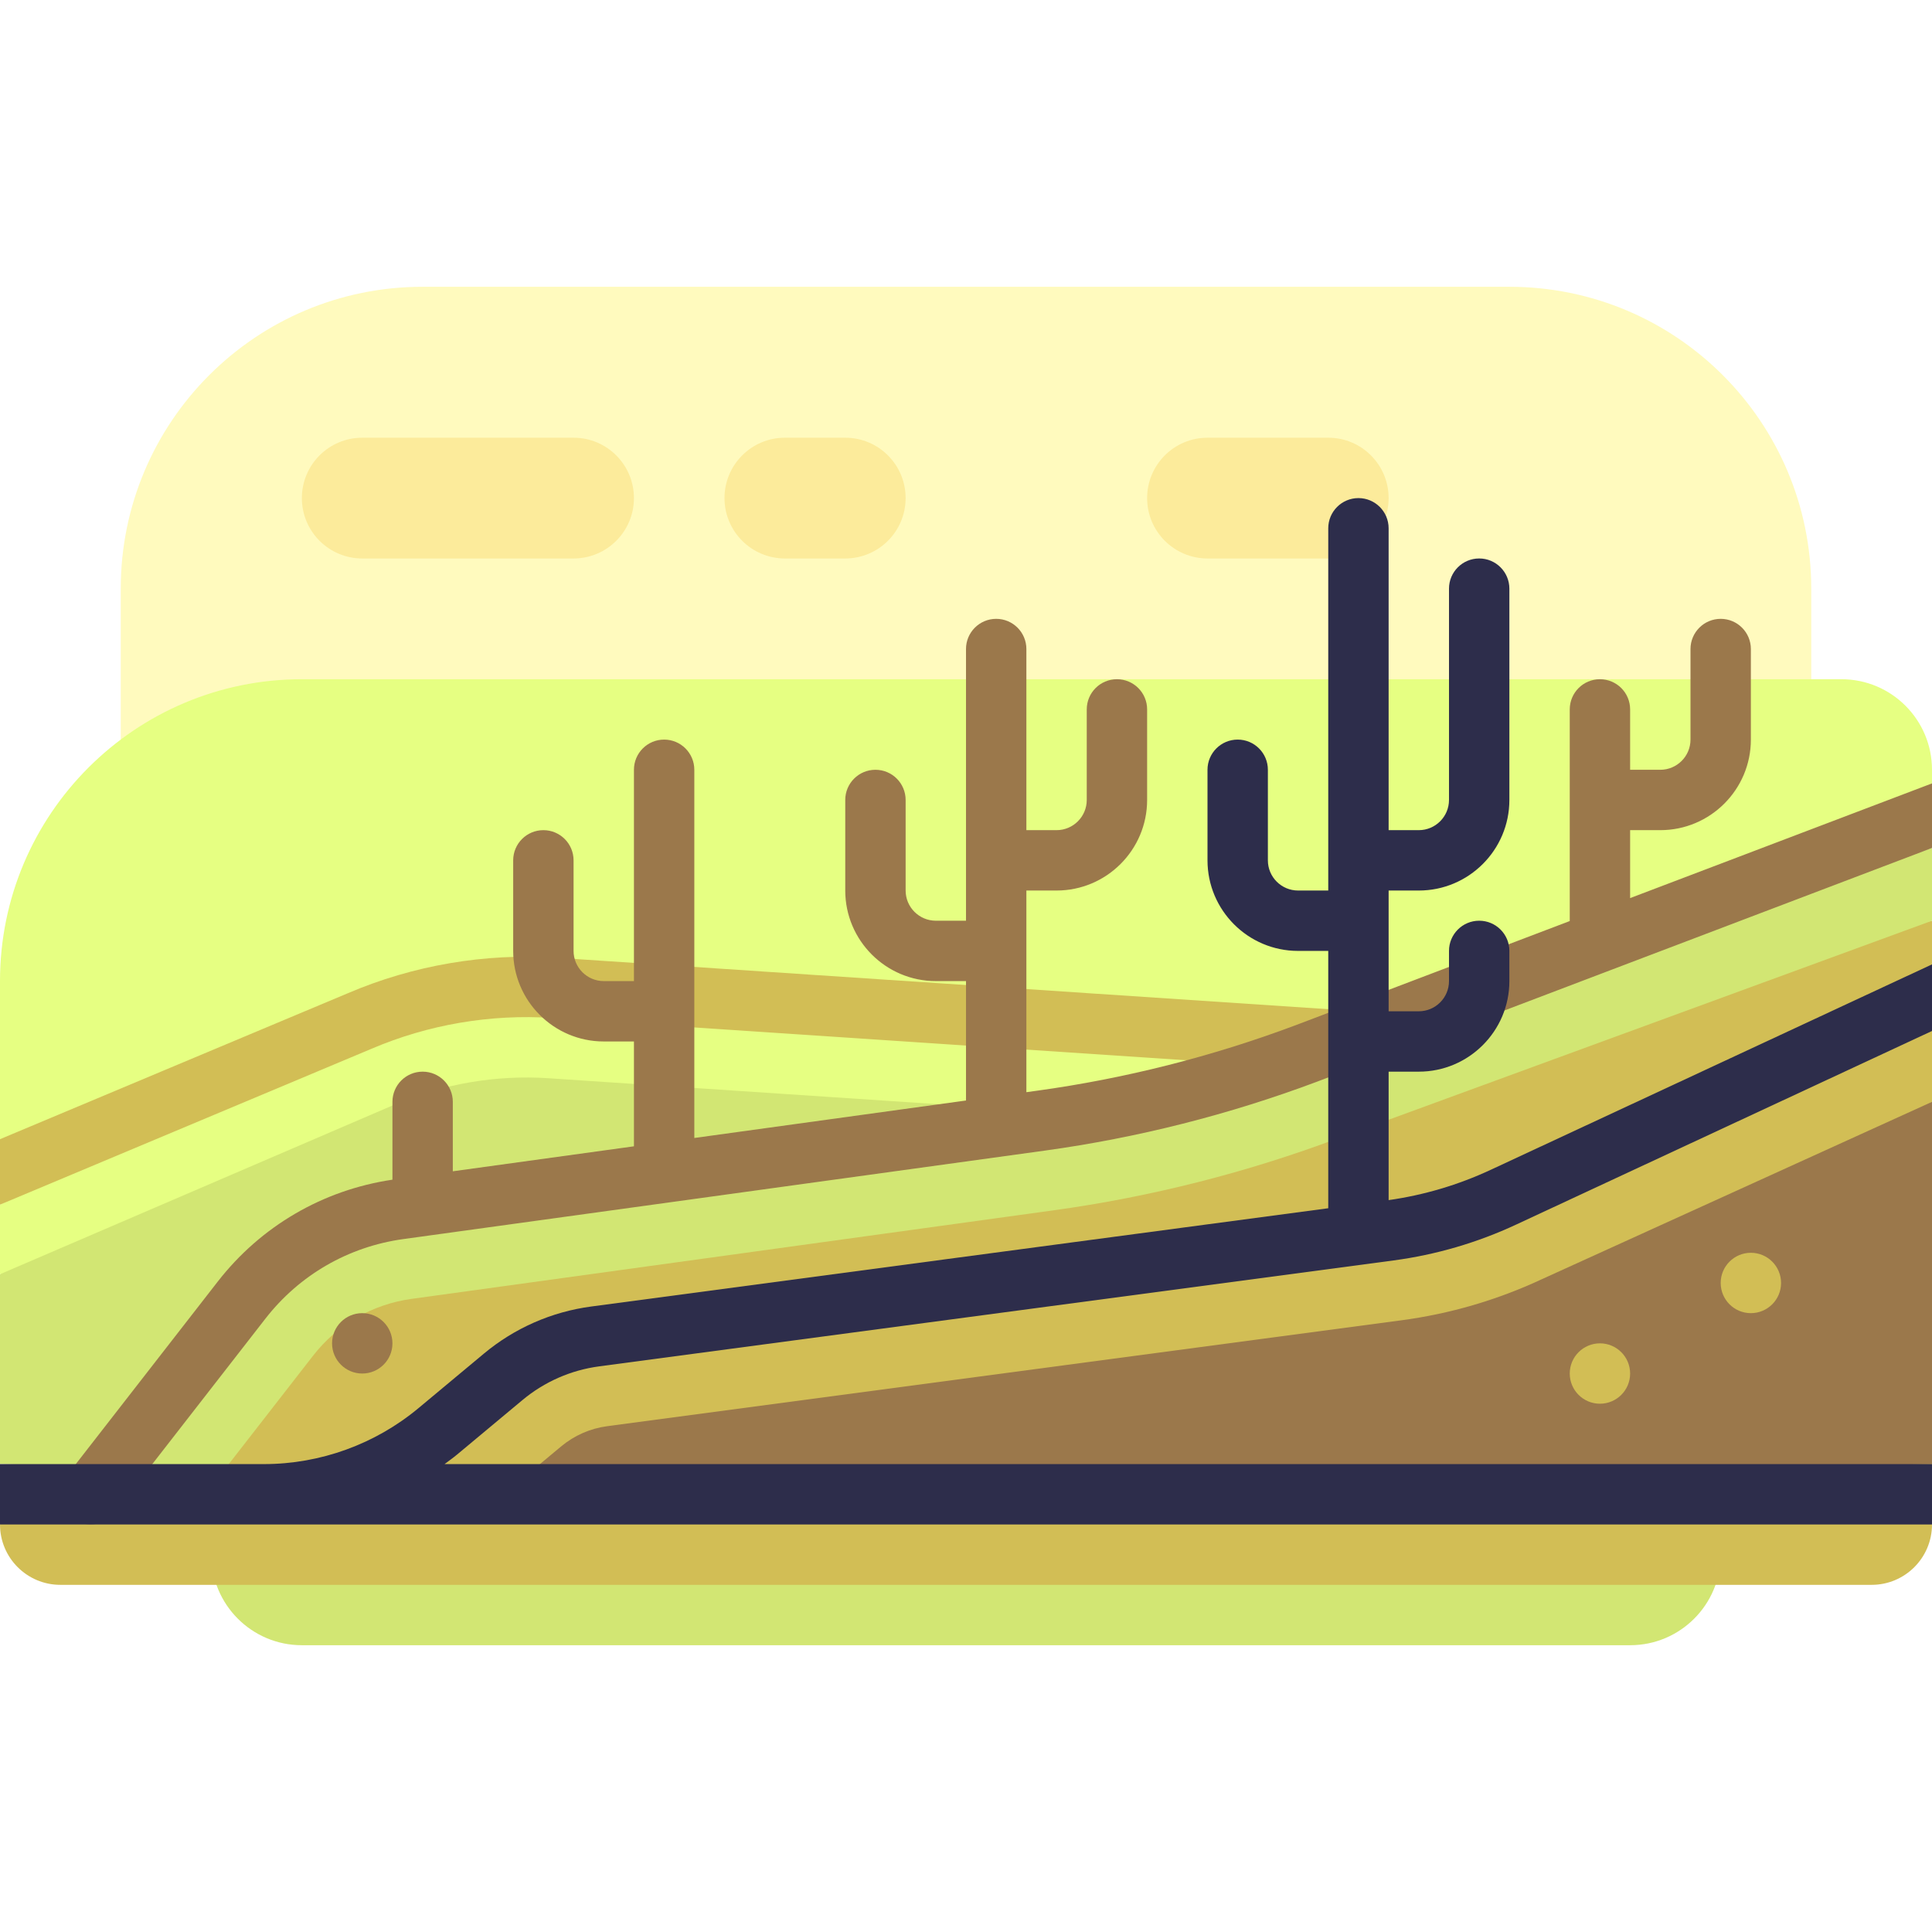 <svg id="Capa_1" enable-background="new 0 0 512 512" height="512" viewBox="0 0 512 512" width="512" xmlns="http://www.w3.org/2000/svg"><path d="m400 76h-288c-44.183 0-80 35.817-80 80v88h448v-88c0-44.183-35.817-80-80-80z" fill="#fffabe"/><g fill="#fceb9b"><path d="m352 148h-32c-8.837 0-16-7.163-16-16 0-8.837 7.163-16 16-16h32c8.837 0 16 7.163 16 16 0 8.837-7.164 16-16 16z"/><path d="m224 148h-16c-8.837 0-16-7.163-16-16 0-8.837 7.163-16 16-16h16c8.837 0 16 7.163 16 16 0 8.837-7.164 16-16 16z"/><path d="m152 148h-56c-8.837 0-16-7.163-16-16 0-8.837 7.163-16 16-16h56c8.837 0 16 7.163 16 16 0 8.837-7.164 16-16 16z"/></g><path d="m488 180h-408c-44.183 0-80 35.817-80 80v42l37.333 46h444.667l30-140.396v-3.604c0-13.255-10.745-24-24-24z" fill="#e6ff82"/><path d="m360 276-213.158-14.211c-17.644-1.176-35.316 1.842-51.569 8.808l-95.273 67.084v50.319l368 8z" fill="#d2e673"/><path d="m360 276-213.158-14.21c-17.644-1.176-35.316 1.842-51.569 8.808l-95.273 48.648v18.435l104.727-45.025c12.715-5.445 26.742-7.824 40.52-6.922l213.156 14.211c1.087.081 2.133-.024 3.188-.086z" fill="#e6ff82"/><path d="m360.531 268.019-213.156-14.211c-18.828-1.27-37.926 2.012-55.195 9.41l-92.18 38.681v17.348l98.426-41.297c15.023-6.438 31.609-9.254 47.887-8.18l213.156 14.211c4.344.379 8.219-3.039 8.512-7.449.296-4.407-3.04-8.22-7.45-8.513z" fill="#d2be55"/><path d="m24 396 40.016-51.45c10.248-13.176 25.238-21.827 41.774-24.108l170.043-23.454c24.037-3.315 47.632-9.288 70.351-17.808l165.816-35.18v152z" fill="#d2be55"/><path d="m512 224.719-165.815 54.462c-22.72 8.52-46.314 14.492-70.352 17.808l-170.043 23.453c-16.536 2.281-31.525 10.932-41.773 24.108l-40.017 51.45h30.405l28.552-36.711c6.445-8.285 15.719-13.641 26.109-15.074l170.047-23.453c25.754-3.551 51.156-9.98 75.496-19.109l157.391-57.653z" fill="#d2e673"/><path d="m398.44 317.261c-9.571 4.466-19.766 7.449-30.235 8.845l-210.467 28.062c-8.975 1.197-17.429 4.908-24.385 10.705l-17.327 14.439c-12.94 10.783-29.25 16.688-46.093 16.688l442.067-8v-96z" fill="#9b784b"/><path d="m368.205 326.106-210.467 28.062c-8.975 1.197-17.429 4.908-24.385 10.705l-17.327 14.439c-12.94 10.783-29.25 16.688-46.093 16.688h63.557l15.226-12.691c3.484-2.902 7.699-4.754 12.195-5.352l210.461-28.063c12.895-1.715 25.418-5.379 37.219-10.883l103.409-47.011v-32l-113.56 57.261c-9.571 4.466-19.766 7.449-30.235 8.845z" fill="#d2be55"/><path d="m432 436h-352c-13.255 0-24-10.745-24-24h400c0 13.255-10.745 24-24 24z" fill="#d2e673"/><path d="m496 420h-480c-8.837 0-16-7.163-16-16l8-8h497.5l6.5 8c0 8.836-7.164 16-16 16z" fill="#d2be55"/><path d="m432 238.007v-18.007h8c13.234 0 24-10.766 24-24v-24c0-4.418-3.582-8-8-8s-8 3.582-8 8v24c0 4.412-3.59 8-8 8h-8v-16c0-4.418-3.582-8-8-8s-8 3.582-8 8v56c0 .029.004.057.004.086l-72.629 27.602c-22.129 8.301-45.223 14.145-68.637 17.375l-2.738.377v-53.44h8c13.234 0 24-10.766 24-24v-24c0-4.418-3.582-8-8-8s-8 3.582-8 8v24c0 4.412-3.59 8-8 8h-8v-48c0-4.418-3.582-8-8-8s-8 3.582-8 8v72h-8c-4.41 0-8-3.588-8-8v-24c0-4.418-3.582-8-8-8s-8 3.582-8 8v24c0 13.234 10.766 24 24 24h8v31.647l-72 9.931v-97.578c0-4.418-3.582-8-8-8s-8 3.582-8 8v56h-8c-4.41 0-8-3.588-8-8v-24c0-4.418-3.582-8-8-8s-8 3.582-8 8v24c0 13.234 10.766 24 24 24h8v27.784l-48 6.621v-18.405c0-4.418-3.582-8-8-8s-8 3.582-8 8v20.629c-18.423 2.723-34.844 12.288-46.301 27.012l-40.015 51.449c-2.711 3.484-2.082 8.512 1.406 11.227 1.457 1.133 3.188 1.684 4.906 1.684 2.383 0 4.742-1.063 6.32-3.09l40.012-51.445c9.023-11.598 22.004-19.09 36.555-21.098l170.043-23.453c24.586-3.391 48.832-9.531 72.102-18.258l162.972-61.938v-17.115z" fill="#9b784b"/><circle cx="464" cy="340" fill="#d2be55" r="8"/><circle cx="96" cy="356" fill="#9b784b" r="8"/><circle cx="424" cy="364" fill="#d2be55" r="8"/><path d="m138.473 371.016c5.805-4.836 12.832-7.922 20.324-8.918l210.461-28.063c11.285-1.504 22.242-4.707 32.566-9.523l110.176-51.292v-17.65l-116.941 54.441c-8.59 4.007-17.689 6.699-27.059 8.033v-34.044h8c13.234 0 24-10.766 24-24v-8c0-4.418-3.582-8-8-8s-8 3.582-8 8v8c0 4.412-3.59 8-8 8h-8v-32h8c13.234 0 24-10.766 24-24v-56c0-4.418-3.582-8-8-8s-8 3.582-8 8v56c0 4.412-3.59 8-8 8h-8v-80c0-4.418-3.582-8-8-8s-8 3.582-8 8v96h-8c-4.41 0-8-3.588-8-8v-24c0-4.418-3.582-8-8-8s-8 3.582-8 8v24c0 13.234 10.766 24 24 24h8v68.195l-195.316 26.043c-10.484 1.395-20.324 5.715-28.453 12.488l-17.324 14.438c-11.481 9.566-26.036 14.836-40.973 14.836h-69.934v16h512v-16h-394.191c1.121-.837 2.261-1.645 3.34-2.543z" fill="#2d2d4b"/></svg>